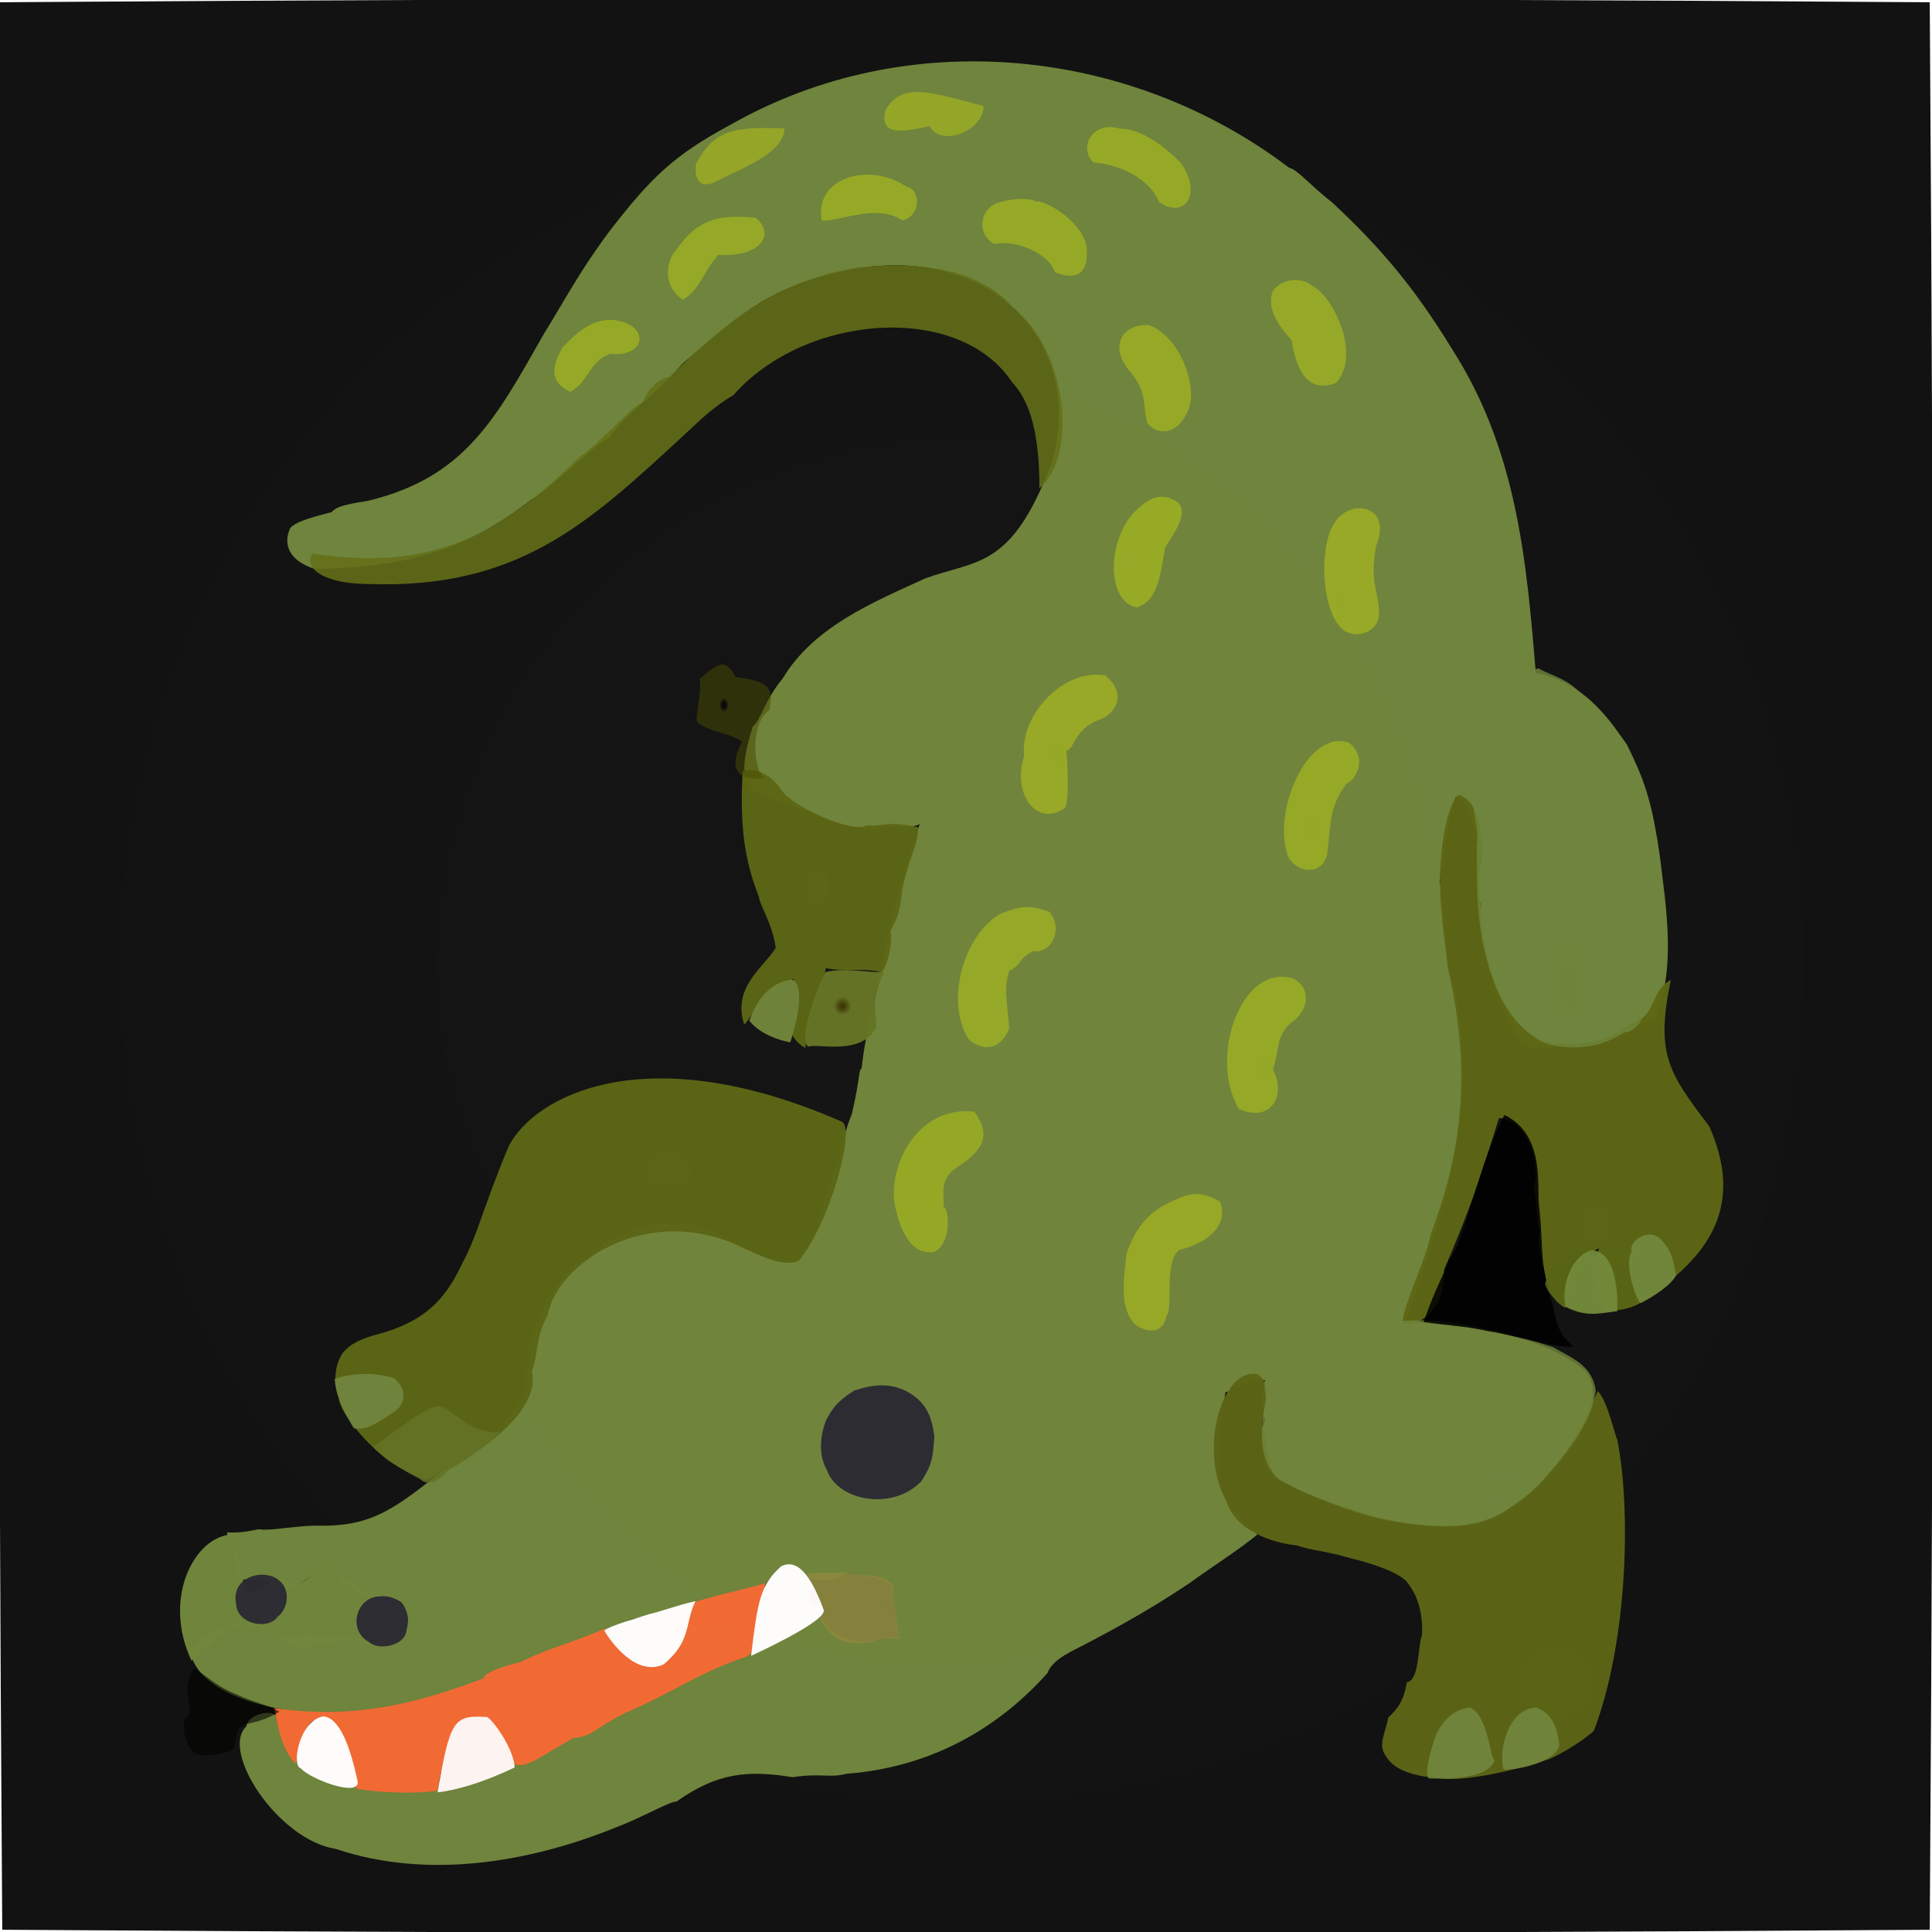 <?xml version="1.0" ?>
<svg xmlns="http://www.w3.org/2000/svg" version="1.1" width="512" height="512">
  <defs>
    <radialGradient id="shape_0_fill" cx="0.498" cy="0.498" r="0.499">
      <stop offset="0.0" stop-color="rgb(0, 0, 0)" stop-opacity="0.917"/>
      <stop offset="0.995" stop-color="rgb(0, 0, 0)" stop-opacity="0.929"/>
    </radialGradient>
    <radialGradient id="shape_1_fill" cx="0.504" cy="0.537" r="0.422">
      <stop offset="0.0" stop-color="rgb(113, 134, 60)" stop-opacity="0.989"/>
      <stop offset="1.0" stop-color="rgb(112, 133, 60)" stop-opacity="0.995"/>
    </radialGradient>
    <radialGradient id="shape_2_fill" cx="0.643" cy="0.301" r="0.116">
      <stop offset="0.0" stop-color="rgb(91, 101, 23)" stop-opacity="1.0"/>
      <stop offset="1.0" stop-color="rgb(91, 101, 21)" stop-opacity="0.987"/>
    </radialGradient>
    <radialGradient id="shape_3_fill" cx="0.824" cy="0.76" r="0.104">
      <stop offset="0.011" stop-color="rgb(91, 101, 21)" stop-opacity="0.986"/>
      <stop offset="0.97" stop-color="rgb(91, 101, 21)" stop-opacity="0.985"/>
    </radialGradient>
    <radialGradient id="shape_4_fill" cx="0.578" cy="0.811" r="0.115">
      <stop offset="0.0" stop-color="rgb(90, 101, 22)" stop-opacity="1.0"/>
      <stop offset="1.0" stop-color="rgb(92, 102, 21)" stop-opacity="0.976"/>
    </radialGradient>
    <radialGradient id="shape_5_fill" cx="0.447" cy="0.811" r="0.1">
      <stop offset="0.0" stop-color="rgb(111, 132, 59)" stop-opacity="1.0"/>
      <stop offset="1.0" stop-color="rgb(111, 133, 60)" stop-opacity="0.809"/>
    </radialGradient>
    <radialGradient id="shape_6_fill" cx="0.732" cy="0.734" r="0.1">
      <stop offset="0.005" stop-color="rgb(111, 132, 60)" stop-opacity="0.793"/>
      <stop offset="1.0" stop-color="rgb(112, 133, 59)" stop-opacity="0.805"/>
    </radialGradient>
    <radialGradient id="shape_7_fill" cx="0.205" cy="0.389" r="0.14">
      <stop offset="0.023" stop-color="rgb(107, 122, 34)" stop-opacity="0.805"/>
      <stop offset="1.0" stop-color="rgb(100, 111, 23)" stop-opacity="0.894"/>
    </radialGradient>
    <radialGradient id="shape_8_fill" cx="0.879" cy="0.273" r="0.112">
      <stop offset="0.0" stop-color="rgb(240, 108, 55)" stop-opacity="1.0"/>
      <stop offset="1.0" stop-color="rgb(241, 106, 52)" stop-opacity="1.0"/>
    </radialGradient>
    <radialGradient id="shape_9_fill" cx="0.461" cy="0.422" r="0.1">
      <stop offset="0.0" stop-color="rgb(101, 113, 24)" stop-opacity="0.887"/>
      <stop offset="1.0" stop-color="rgb(92, 102, 21)" stop-opacity="0.97"/>
    </radialGradient>
    <radialGradient id="shape_10_fill" cx="0.646" cy="0.775" r="0.1">
      <stop offset="0.0" stop-color="rgb(0, 0, 0)" stop-opacity="1.0"/>
      <stop offset="1.0" stop-color="rgb(0, 0, 0)" stop-opacity="0.87"/>
    </radialGradient>
    <radialGradient id="shape_11_fill" cx="0.828" cy="0.143" r="0.1">
      <stop offset="0.0" stop-color="rgb(94, 108, 57)" stop-opacity="1.0"/>
      <stop offset="1.0" stop-color="rgb(112, 135, 60)" stop-opacity="0.984"/>
    </radialGradient>
    <radialGradient id="shape_12_fill" cx="0.744" cy="0.453" r="0.1">
      <stop offset="0.0" stop-color="rgb(47, 45, 51)" stop-opacity="1.0"/>
      <stop offset="1.0" stop-color="rgb(45, 43, 51)" stop-opacity="0.991"/>
    </radialGradient>
    <radialGradient id="shape_13_fill" cx="0.607" cy="0.48" r="0.1">
      <stop offset="0.0" stop-color="rgb(149, 167, 39)" stop-opacity="1.0"/>
      <stop offset="1.0" stop-color="rgb(150, 168, 38)" stop-opacity="0.995"/>
    </radialGradient>
    <radialGradient id="shape_14_fill" cx="0.5" cy="0.516" r="0.1">
      <stop offset="0.006" stop-color="rgb(151, 169, 38)" stop-opacity="0.992"/>
      <stop offset="0.998" stop-color="rgb(150, 168, 39)" stop-opacity="0.993"/>
    </radialGradient>
    <radialGradient id="shape_15_fill" cx="0.381" cy="0.547" r="0.1">
      <stop offset="0.0" stop-color="rgb(149, 167, 39)" stop-opacity="1.0"/>
      <stop offset="1.0" stop-color="rgb(151, 169, 38)" stop-opacity="0.993"/>
    </radialGradient>
    <radialGradient id="shape_16_fill" cx="0.647" cy="0.602" r="0.1">
      <stop offset="0.0" stop-color="rgb(150, 168, 38)" stop-opacity="0.996"/>
      <stop offset="0.982" stop-color="rgb(150, 168, 38)" stop-opacity="0.994"/>
    </radialGradient>
    <radialGradient id="shape_17_fill" cx="0.74" cy="0.223" r="0.1">
      <stop offset="0.0" stop-color="rgb(97, 111, 34)" stop-opacity="1.0"/>
      <stop offset="1.0" stop-color="rgb(100, 115, 39)" stop-opacity="0.872"/>
    </radialGradient>
    <radialGradient id="shape_18_fill" cx="0.537" cy="0.65" r="0.1">
      <stop offset="0.0" stop-color="rgb(149, 167, 39)" stop-opacity="1.0"/>
      <stop offset="1.0" stop-color="rgb(150, 168, 38)" stop-opacity="0.998"/>
    </radialGradient>
    <radialGradient id="shape_19_fill" cx="0.293" cy="0.699" r="0.1">
      <stop offset="0.0" stop-color="rgb(149, 167, 40)" stop-opacity="1.0"/>
      <stop offset="1.0" stop-color="rgb(151, 169, 38)" stop-opacity="0.997"/>
    </radialGradient>
    <radialGradient id="shape_20_fill" cx="0.414" cy="0.68" r="0.1">
      <stop offset="0.0" stop-color="rgb(149, 167, 39)" stop-opacity="1.0"/>
      <stop offset="1.0" stop-color="rgb(151, 169, 38)" stop-opacity="0.99"/>
    </radialGradient>
    <radialGradient id="shape_21_fill" cx="0.366" cy="0.378" r="0.099">
      <stop offset="0.218" stop-color="rgb(0, 0, 0)" stop-opacity="0.527"/>
      <stop offset="0.593" stop-color="rgb(71, 74, 0)" stop-opacity="0.523"/>
    </radialGradient>
    <radialGradient id="shape_22_fill" cx="0.17" cy="0.678" r="0.1">
      <stop offset="0.0" stop-color="rgb(149, 167, 39)" stop-opacity="1.0"/>
      <stop offset="1.0" stop-color="rgb(150, 168, 39)" stop-opacity="0.994"/>
    </radialGradient>
    <radialGradient id="shape_23_fill" cx="0.828" cy="0.443" r="0.1">
      <stop offset="0.0" stop-color="rgb(130, 129, 59)" stop-opacity="1.0"/>
      <stop offset="1.0" stop-color="rgb(140, 135, 62)" stop-opacity="0.945"/>
    </radialGradient>
    <radialGradient id="shape_24_fill" cx="0.191" cy="0.598" r="0.1">
      <stop offset="0.0" stop-color="rgb(149, 167, 39)" stop-opacity="1.0"/>
      <stop offset="1.0" stop-color="rgb(151, 169, 39)" stop-opacity="0.991"/>
    </radialGradient>
    <radialGradient id="shape_25_fill" cx="0.119" cy="0.535" r="0.1">
      <stop offset="0.0" stop-color="rgb(149, 167, 40)" stop-opacity="1.0"/>
      <stop offset="1.0" stop-color="rgb(151, 169, 39)" stop-opacity="0.996"/>
    </radialGradient>
    <radialGradient id="shape_26_fill" cx="0.283" cy="0.59" r="0.1">
      <stop offset="0.0" stop-color="rgb(149, 167, 39)" stop-opacity="1.0"/>
      <stop offset="1.0" stop-color="rgb(151, 169, 38)" stop-opacity="0.998"/>
    </radialGradient>
    <radialGradient id="shape_27_fill" cx="0.521" cy="0.434" r="0.1">
      <stop offset="0.126" stop-color="rgb(74, 63, 0)" stop-opacity="0.779"/>
      <stop offset="1.0" stop-color="rgb(101, 116, 37)" stop-opacity="0.972"/>
    </radialGradient>
    <radialGradient id="shape_28_fill" cx="0.082" cy="0.59" r="0.1">
      <stop offset="0.0" stop-color="rgb(148, 166, 40)" stop-opacity="1.0"/>
      <stop offset="1.0" stop-color="rgb(151, 169, 39)" stop-opacity="0.995"/>
    </radialGradient>
    <radialGradient id="shape_29_fill" cx="0.664" cy="0.822" r="0.1">
      <stop offset="0.0" stop-color="rgb(104, 121, 44)" stop-opacity="1.0"/>
      <stop offset="1.0" stop-color="rgb(87, 99, 22)" stop-opacity="0.856"/>
    </radialGradient>
    <radialGradient id="shape_30_fill" cx="0.887" cy="0.111" r="0.1">
      <stop offset="0.0" stop-color="rgb(6, 7, 3)" stop-opacity="1.0"/>
      <stop offset="1.0" stop-color="rgb(1, 1, 0)" stop-opacity="0.587"/>
    </radialGradient>
    <radialGradient id="shape_31_fill" cx="0.127" cy="0.367" r="0.1">
      <stop offset="0.0" stop-color="rgb(148, 166, 40)" stop-opacity="1.0"/>
      <stop offset="1.0" stop-color="rgb(150, 168, 39)" stop-opacity="0.996"/>
    </radialGradient>
    <radialGradient id="shape_32_fill" cx="0.83" cy="0.404" r="0.1">
      <stop offset="0.0" stop-color="rgb(251, 244, 240)" stop-opacity="1.0"/>
      <stop offset="1.0" stop-color="rgb(254, 251, 251)" stop-opacity="1.0"/>
    </radialGradient>
    <radialGradient id="shape_33_fill" cx="0.906" cy="0.244" r="0.1">
      <stop offset="0.0" stop-color="rgb(252, 248, 246)" stop-opacity="1.0"/>
      <stop offset="1.0" stop-color="rgb(253, 243, 240)" stop-opacity="1.0"/>
    </radialGradient>
    <radialGradient id="shape_34_fill" cx="0.846" cy="0.336" r="0.1">
      <stop offset="0.0" stop-color="rgb(252, 248, 246)" stop-opacity="1.0"/>
      <stop offset="1.0" stop-color="rgb(254, 252, 251)" stop-opacity="1.0"/>
    </radialGradient>
    <radialGradient id="shape_35_fill" cx="0.904" cy="0.754" r="0.1">
      <stop offset="0.0" stop-color="rgb(112, 132, 59)" stop-opacity="1.0"/>
      <stop offset="1.0" stop-color="rgb(113, 134, 62)" stop-opacity="0.912"/>
    </radialGradient>
    <radialGradient id="shape_36_fill" cx="0.102" cy="0.447" r="0.1">
      <stop offset="0.0" stop-color="rgb(149, 167, 39)" stop-opacity="1.0"/>
      <stop offset="1.0" stop-color="rgb(150, 169, 38)" stop-opacity="0.994"/>
    </radialGradient>
    <radialGradient id="shape_37_fill" cx="0.18" cy="0.305" r="0.1">
      <stop offset="0.0" stop-color="rgb(148, 166, 40)" stop-opacity="1.0"/>
      <stop offset="1.0" stop-color="rgb(151, 169, 39)" stop-opacity="0.995"/>
    </radialGradient>
    <radialGradient id="shape_38_fill" cx="0.057" cy="0.48" r="0.1">
      <stop offset="0.0" stop-color="rgb(149, 167, 39)" stop-opacity="1.0"/>
      <stop offset="1.0" stop-color="rgb(148, 166, 40)" stop-opacity="0.994"/>
    </radialGradient>
    <radialGradient id="shape_39_fill" cx="0.723" cy="0.188" r="0.1">
      <stop offset="0.0" stop-color="rgb(112, 132, 59)" stop-opacity="1.0"/>
      <stop offset="1.0" stop-color="rgb(113, 134, 63)" stop-opacity="0.916"/>
    </radialGradient>
    <radialGradient id="shape_40_fill" cx="0.664" cy="0.822" r="0.1">
      <stop offset="0.0" stop-color="rgb(111, 132, 56)" stop-opacity="1.0"/>
      <stop offset="1.0" stop-color="rgb(115, 138, 60)" stop-opacity="0.932"/>
    </radialGradient>
    <radialGradient id="shape_41_fill" cx="0.906" cy="0.168" r="0.1">
      <stop offset="0.0" stop-color="rgb(252, 248, 246)" stop-opacity="1.0"/>
      <stop offset="1.0" stop-color="rgb(254, 251, 250)" stop-opacity="1.0"/>
    </radialGradient>
    <radialGradient id="shape_42_fill" cx="0.078" cy="0.379" r="0.1">
      <stop offset="0.0" stop-color="rgb(149, 167, 39)" stop-opacity="1.0"/>
      <stop offset="1.0" stop-color="rgb(148, 166, 40)" stop-opacity="0.977"/>
    </radialGradient>
    <radialGradient id="shape_43_fill" cx="0.898" cy="0.789" r="0.1">
      <stop offset="0.0" stop-color="rgb(111, 131, 58)" stop-opacity="1.0"/>
      <stop offset="1.0" stop-color="rgb(113, 134, 62)" stop-opacity="0.925"/>
    </radialGradient>
    <radialGradient id="shape_44_fill" cx="0.654" cy="0.854" r="0.1">
      <stop offset="0.0" stop-color="rgb(111, 132, 56)" stop-opacity="1.0"/>
      <stop offset="1.0" stop-color="rgb(112, 134, 58)" stop-opacity="1.0"/>
    </radialGradient>
    <radialGradient id="shape_45_fill" cx="0.521" cy="0.4" r="0.1">
      <stop offset="0.0" stop-color="rgb(110, 130, 57)" stop-opacity="1.0"/>
      <stop offset="1.0" stop-color="rgb(110, 131, 57)" stop-opacity="1.0"/>
    </radialGradient>
    <radialGradient id="shape_46_fill" cx="0.826" cy="0.133" r="0.1">
      <stop offset="0.0" stop-color="rgb(51, 51, 51)" stop-opacity="1.0"/>
      <stop offset="1.0" stop-color="rgb(44, 43, 51)" stop-opacity="0.981"/>
    </radialGradient>
    <radialGradient id="shape_47_fill" cx="0.838" cy="0.195" r="0.1">
      <stop offset="0.0" stop-color="rgb(47, 46, 51)" stop-opacity="1.0"/>
      <stop offset="1.0" stop-color="rgb(46, 44, 51)" stop-opacity="1.0"/>
    </radialGradient>
  </defs>
  <g>
    <path d="M 0.001 0.597 C 168.96 -0.597 337.92 -0.597 511.403 0.597 C 512.597 168.96 512.597 337.92 511.403 511.403 C 343.04 512.597 174.08 512.597 0.597 511.403 C -0.597 343.04 -0.597 174.08 0.001 0.597" stroke-width="0.0" fill="url(#shape_0_fill)"/>
    <path d="M 341.66 44.479 C 343.649 44.776 347.29 49.159 353.098 53.709 C 366.202 65.916 375.026 76.522 384.817 92.519 C 401.973 119.245 404.535 148.512 407 178.244 C 419.888 181.161 425.419 189.325 431.104 197.236 C 435.486 206.081 437.638 211.765 439.475 224.546 C 441.94 242.015 444.103 257.407 438.374 270.659 C 432.81 270.778 429.745 275.833 423.958 275.993 C 413.737 276.749 410.841 279.056 403.414 277.107 C 396.916 267.51 390.999 249.087 392.613 239.22 C 391.041 238.394 390.731 234.352 392.636 228.166 C 392.209 227.254 390.196 212.608 385.827 211.187 C 382.29 221.848 383.337 226.319 381.487 233.522 C 383.085 240.431 382.531 254.334 385.36 261.457 C 392.09 293.933 382.922 319.762 372.622 350.271 C 375.555 350.15 387.487 351.591 392.306 352.256 C 402.556 354.368 411.853 356.626 420.049 363.182 C 428.904 373.883 407.798 396.04 399.712 400.528 C 384.878 411.198 348.392 399.568 335.95 390.093 C 333.978 385.24 333.629 380.342 335.329 376.316 C 334.01 374.997 334.232 366.155 335.518 365.765 C 330.665 365.47 326.704 368.888 324.765 368.913 C 323.399 377.156 323.176 385.613 323.664 393.262 C 324.692 399.536 329.694 402.21 333.188 406.696 C 328.76 410.37 321.976 414.693 315.094 419.641 C 305.322 426.197 296.088 431.337 286.306 436.411 C 285.296 437.025 278.847 439.59 277.595 443.377 C 263.448 459.198 245.317 468.463 224.348 470.068 C 219.715 471.257 217.72 469.823 210.014 470.975 C 198.107 469.019 190 469.82 179.215 477.483 C 178.203 477.054 169.235 482.057 163.819 484.043 C 140.755 493.494 113.53 498.224 88.973 489.978 C 73.679 487.618 58.219 463.986 65.308 457.477 C 65.671 454.304 72.27 452.869 73.109 454.802 C 74.862 464.848 80.564 465.695 83.924 468.156 C 87.778 474.382 117.717 474.973 131.797 467.338 C 146.595 464.462 153.386 459.244 165.463 453.322 C 170.775 452.579 179.276 446.115 180.223 446.554 C 187.762 441.613 196.276 437.775 205.294 434.721 C 210.648 434.255 212.635 430.755 217.152 428.143 C 223.718 438.771 234.959 433.586 238.242 433.872 C 237.227 432.754 237.313 423.731 236.321 420.607 C 235.278 417.667 226.185 417.531 223.519 416.776 C 223.038 419.523 214.272 419.727 212.09 416.506 C 209.097 413.871 201.824 418.246 202.533 422.312 C 197.179 419.859 194.239 423.359 192.213 422.616 C 184.425 423.918 182.866 428.07 180.434 430.502 C 174.263 429.502 169.618 427.606 166.195 429.769 C 160.861 431.477 159.813 434.977 154.024 436.598 C 145.711 436.974 140.908 440.83 133.286 442.834 C 112.505 459.822 53.271 457.808 50.327 437.169 C 54.819 432.699 61.915 429.029 70.507 430.575 C 75.735 435.519 77.642 434.189 81.358 433.309 C 87.18 434.832 91.521 433.3 96.086 433.993 C 96.846 437.164 107.004 435.544 107.784 430.427 C 108.02 425.451 106.427 423.348 102.266 423.629 C 95.586 425.356 91.63 418.995 86.237 414.777 C 83.413 417.291 76.699 421.929 74.906 421.489 C 71.946 417.926 66.403 418.84 62.883 418.548 C 62.693 411.678 60.674 409.965 60.151 406.099 C 66.096 406.366 68.04 404.88 69.558 405.395 C 73.905 405.417 79.852 404.157 84.816 404.324 C 97.742 404.503 103.779 400.302 114.422 392.052 C 126.6 383.029 132.144 381.857 139.561 367.625 C 137.734 338.991 166.263 320.043 183.379 324.673 C 194.438 327.408 195.596 331.401 207.035 334.287 C 215.52 335.622 218.021 319.744 219.094 315.195 C 222.513 308.584 223.219 301.165 225.75 295.224 C 228.056 285.247 227.445 283.773 228.354 283.113 C 229.495 271.981 232.208 265.761 234.293 252.498 C 237.414 239.025 239.755 229.992 243.766 218.3 C 242.646 219.755 233.447 218.561 232.227 219.866 C 219.892 219.379 214.036 214.436 200.176 210.103 C 196.611 206.803 196.229 203.16 199.503 192.513 C 201.47 191.094 202.862 185.201 207.402 179.835 C 215.655 166.058 231.344 159.611 245.322 153.234 C 259.044 148.314 267.989 150.718 278.514 123.161 C 288.288 91.205 262.438 62.496 221.55 72.247 C 202.277 76.913 194.263 84.986 180.812 96.44 C 172.292 106.03 166.996 108.468 161.293 116.168 C 159.403 116.185 146.456 129.133 140.52 132.64 C 122.772 146.598 105.344 150.468 83.454 150.795 C 75.024 148.043 75.545 142.771 76.943 139.895 C 78.667 137.975 84.266 136.693 87.983 135.685 C 89.267 133.563 96.866 133.023 97.892 132.631 C 123.307 126.35 131.327 110.994 144.098 88.543 C 149.814 79.329 153.503 72.009 161.571 61.205 C 172.578 47.023 178.423 41.19 193.832 32.928 C 240.408 6.525 299.302 12.309 341.66 44.479" stroke-width="0.0" fill="url(#shape_1_fill)"/>
    <path d="M 223.015 297.222 C 226.993 298.651 219.825 324.42 211.694 334.088 C 206.792 336.215 199.842 331.776 193.124 329.035 C 169.219 319.957 147.628 335.498 145.17 348.38 C 141.625 355.343 142.975 357.364 140.94 363.495 C 143.894 377.073 116.871 390.599 113.278 392.019 C 111.441 392.308 102.352 387.088 101.307 385.691 C 97.192 382.487 89.846 374.341 89.757 370.232 C 88.904 368.854 87.924 362.822 90.805 358.583 C 93.515 355.233 97.596 354.296 102.226 352.976 C 111.999 349.913 117.754 344.942 122.217 335.363 C 126.889 326.675 127.084 322.454 134.777 303.811 C 141.683 290.344 171.254 274.562 223.015 297.222" stroke-width="0.0" fill="url(#shape_2_fill)"/>
    <path d="M 333.102 364.141 C 336.991 366.358 335.504 371.476 334.405 377.453 C 336.21 382.304 334.855 386.934 338.239 391.37 C 346.174 396.802 353.641 398.003 363.358 401.69 C 380.003 405.517 391.577 405.931 400.511 399.297 C 411.074 392.184 417.931 381.617 423.418 368.65 C 426.092 371.33 427.985 380.694 428.561 381.379 C 432.327 400.023 431.33 435.221 422.425 458.585 C 420.51 460.631 414.399 464.52 410.712 466.115 C 403.117 468.732 388.112 472.402 381.375 471.284 C 374.642 470.683 369.509 469.144 367.337 465.473 C 365.046 462.408 367.068 459.645 367.914 455.155 C 371.099 452.286 372.224 449.594 372.813 445.861 C 376.227 445.228 375.641 436.661 376.871 433.218 C 377.136 425.938 374.952 421.875 372.749 419.088 C 370.031 416.327 362.648 414.085 358.316 413.045 C 350.11 410.679 348.096 411.082 343.573 409.523 C 339.983 409.231 327.79 406.938 324.949 397.714 C 317.462 384.199 323.837 362.511 333.102 364.141" stroke-width="0.0" fill="url(#shape_3_fill)"/>
    <path d="M 386.553 210.646 C 392.387 212.068 393.955 224.308 391.976 230.162 C 391.74 262.978 402.661 276.056 412.818 276.519 C 425.181 277.33 427.455 273.917 433.552 270.58 C 438.95 268.857 437.465 262.279 442.784 259.715 C 438.642 279.484 442.294 284.386 452.982 298.512 C 461.269 317.258 454.647 329.417 442.822 339.222 C 441.506 338.119 438.718 329.899 439.076 327.52 C 432.288 329.24 431.245 337.696 437.243 342.229 C 435.955 346.886 426.609 348.132 423.901 346.841 C 423.043 342.432 421.91 336.218 423.794 330.798 C 416.068 333.78 415.953 345.69 414.863 346.6 C 410.213 344.261 409.703 338.813 409.265 336.735 C 408.614 334.441 407.151 327.804 408.171 325.635 C 406.885 324.808 407.56 316.168 406.309 315.201 C 408.555 309.311 405.151 296.807 397.237 296.266 C 392.184 312.786 388.686 322.658 382.66 336.56 C 382.896 342.411 380.382 350.95 371.923 350.855 C 370.706 348.238 377.906 334.331 379.177 327.008 C 388.204 303.009 389.618 282.437 383.672 256.299 C 382.7 247.759 381.52 240.24 381.568 231.981 C 381.714 228.234 382.616 214.206 386.553 210.646" stroke-width="0.0" fill="url(#shape_4_fill)"/>
    <path d="M 407.643 177.105 C 411.831 179.439 416.537 179.889 420.742 186.057 C 425.163 188.198 430.689 195.441 431.334 200.871 C 447.134 226.125 440.471 274.344 430.368 273.575 C 421.806 279.628 410.254 277.569 407.53 275.463 C 398.183 269.503 394.918 259.139 392.805 249.111 C 391.322 240.956 391.39 234.042 391.353 224.216 C 392.073 220.202 390.106 213.988 389.931 208.726 C 392.613 201.75 391.538 199.689 396.085 195.527 C 400.118 182.769 402.122 179.055 407.643 177.105" stroke-width="0.0" fill="url(#shape_5_fill)"/>
    <path d="M 411.619 357.022 C 416.653 359.987 421.701 361.603 422.893 368.306 C 422.557 372.881 419.767 380.074 410.253 390.647 C 399.143 404.616 377.618 411.808 339.245 392.301 C 331.426 386.1 335.414 372.597 335.473 370.321 C 334.675 365.731 335.098 362.935 338.334 359.92 C 341.292 356.9 343.752 355.425 351.012 355.195 C 356.594 353.239 361.792 353.052 365.343 351.584 C 376.722 346.79 400.428 353.351 411.619 357.022" stroke-width="0.0" fill="url(#shape_6_fill)"/>
    <path d="M 269.096 82.207 C 282.338 92.462 285.983 120.63 275.456 129.389 C 275.45 115.358 273.169 106.504 268.188 101.257 C 254.055 79.931 213.234 83.17 194.375 104.716 C 189.364 107.579 185.294 111.517 181.276 115.288 C 155.933 138.692 137.309 156.258 97.234 154.761 C 85.582 154.65 80.403 150.466 82.816 146.722 C 115.367 151.821 133.551 140.718 153.293 121.374 C 159.779 116.805 167.009 108.015 170.436 106.572 C 171.496 103.114 174.993 99.983 177.349 99.973 C 191.687 85.94 205.05 74.555 227.245 70.916 C 244.16 69.075 260.389 71.385 269.096 82.207" stroke-width="0.0" fill="url(#shape_7_fill)"/>
    <path d="M 202.702 419.564 C 202.546 423.362 201.232 438.661 197.416 439.174 C 185.725 443.005 177.296 449.045 165.822 453.889 C 157.19 458.19 157.139 460.157 151.986 460.576 C 140.691 466.994 139.539 468.757 135.225 467.27 C 133.699 463.865 131.055 454.879 124.228 455.443 C 119.067 456.755 117.025 469.312 115.841 474.579 C 110.12 475.326 101.99 475.256 94.523 474.05 C 92.493 469.152 90.231 455.485 84.471 455.592 C 80.186 455.72 79.279 464.794 78.318 467.403 C 73.988 463.184 72.97 453.661 72.715 452.666 C 93.74 455.7 109.979 451.616 128.085 444.808 C 128.432 443.298 132.728 441.722 138.027 440.459 C 144.077 437.195 152.491 435.103 160.327 431.568 C 166.458 436.556 167.451 441.166 174.716 441.288 C 182.305 437.915 180.347 429.835 182.954 425.05 C 185.687 423.667 198.769 420.846 202.702 419.564" stroke-width="0.0" fill="url(#shape_8_fill)"/>
    <path d="M 207.292 209.623 C 210.113 213.866 226.231 220.99 229.592 218.754 C 234.669 219.053 235.068 217.429 243.316 219.22 C 243.347 224.126 241.24 226.147 239.173 235.345 C 238.28 244.217 236.762 244.418 236.018 246.862 C 236.756 249.898 234.749 257.561 233.419 257.696 C 229.584 256.37 223.238 257.617 218.852 256.553 C 217.47 264.186 214.154 269.72 213.425 277.751 C 207.446 274.165 208.087 267.74 210.366 259.465 C 202.16 260.727 199.379 269.887 197.213 271.525 C 194.027 261.647 202.131 256.661 205.579 251.202 C 204.81 245.025 201.23 239.639 201.132 237.683 C 197.275 228.021 196.03 218.883 196.814 204.299 C 201.461 203.128 205.25 206.555 207.292 209.623" stroke-width="0.0" fill="url(#shape_9_fill)"/>
    <path d="M 398.688 295.473 C 409.92 300.935 407.047 315.076 407.953 320.308 C 409.161 332.162 407.769 333.809 411.647 346.434 C 413.196 354.915 415.475 354.797 416.847 356.969 C 411.127 357.055 399.879 353.477 394.335 352.771 C 387.293 351.225 384.572 351.441 377.264 350.319 C 380.803 340.313 382.689 337.928 383.895 333.874 C 387.78 330.489 392.165 307.232 398.688 295.473" stroke-width="0.0" fill="url(#shape_10_fill)"/>
    <path d="M 60.44 406.738 C 63.343 412.807 63.567 415.596 65.384 422.459 C 73.806 420.149 73.252 415.286 76.958 419.904 C 81.116 420.175 83.289 416.376 85.97 414.359 C 94.109 419.456 95.064 422.171 104.138 424.286 C 108.316 425.123 109.062 433.867 105.1 434.476 C 99.026 437.63 97.389 435.771 93.095 434.346 C 88.461 435.791 85.712 434.515 80.873 436.683 C 75.801 436.383 73.875 433.428 72.09 432.164 C 62.761 428.774 61.25 430.921 50.756 440.102 C 43.285 424.378 50.741 408.377 60.44 406.738" stroke-width="0.0" fill="url(#shape_11_fill)"/>
    <path d="M 241.024 369.142 C 245.049 371.623 246.911 374.746 247.625 380.824 C 247.152 385.091 247.568 387.402 244.129 392.591 C 236.55 400.417 222.066 397.89 219.119 389.558 C 216.824 385.5 217.309 380.482 218.983 376.202 C 219.887 375 220.539 372.098 226.344 368.537 C 231.187 366.886 236.069 366.229 241.024 369.142" stroke-width="0.0" fill="url(#shape_12_fill)"/>
    <path d="M 258.177 294.594 C 263.249 301.326 259.7 305.426 253.664 309.308 C 248.458 312.77 250.453 316.885 250.019 319.759 C 251.663 320.346 252.178 329.85 247.433 331.811 C 242.142 332.542 238.964 327.567 237.277 320 C 234.982 310.269 242.377 292.905 258.177 294.594" stroke-width="0.0" fill="url(#shape_13_fill)"/>
    <path d="M 278.066 241.61 C 282.06 246.404 278.381 252.812 273.872 252.066 C 269.902 253.883 270.667 255.916 267.456 257.251 C 265.928 262.264 266.833 264.644 267.481 272.529 C 264.781 279.063 259.731 278.185 256.679 275.377 C 250.201 264.917 255.747 247.453 265.099 242.195 C 271.484 239.597 273.374 240.094 278.066 241.61" stroke-width="0.0" fill="url(#shape_14_fill)"/>
    <path d="M 292.775 178.959 C 298.899 183.66 295.813 189.306 291.09 190.822 C 284.67 193.24 284.79 198.611 282.616 198.895 C 282.692 199.693 283.528 211.181 282.311 214.029 C 275.27 219.318 268.059 211.112 271.409 200.34 C 270.232 189.72 281.535 177.207 292.775 178.959" stroke-width="0.0" fill="url(#shape_15_fill)"/>
    <path d="M 323.367 318.486 C 325.875 325.327 318.993 329.734 312.407 331.276 C 308.437 334.527 311.012 346.662 309.163 348.65 C 308.251 353.332 304.621 353.444 301.043 351.19 C 296.544 346.998 297.779 339.423 298.493 332.491 C 300.314 326.495 303.885 321.479 309.571 318.845 C 314.61 316.425 317.566 315.055 323.367 318.486" stroke-width="0.0" fill="url(#shape_16_fill)"/>
    <path d="M 116.949 372.808 C 121.526 374.678 124.591 379.822 132.368 379.598 C 131.595 380.949 123.23 387.479 118.961 389.44 C 116.481 392.817 113.28 393.882 111.322 391.972 C 102.62 387.475 100.74 385.156 98.877 383.49 C 105.444 378.9 114.248 371.583 116.949 372.808" stroke-width="0.0" fill="url(#shape_17_fill)"/>
    <path d="M 342.592 259.285 C 347.529 261.652 347.036 267.58 342.403 270.827 C 337.981 274.543 339.208 277.818 337.351 283.468 C 341.257 291.192 335.93 297.551 328.299 293.839 C 320.203 280.29 328.926 255.273 342.592 259.285" stroke-width="0.0" fill="url(#shape_18_fill)"/>
    <path d="M 359.521 134.676 C 364.629 134.454 367.335 138.202 364.71 144.599 C 362.942 154.52 365.169 155.758 365.467 162.073 C 365.806 167.359 359.68 169.586 356.094 167.019 C 351.067 163.094 350.841 151.968 350.927 149.95 C 351.267 142.381 352.908 135.878 359.521 134.676" stroke-width="0.0" fill="url(#shape_19_fill)"/>
    <path d="M 357.593 196.889 C 362.638 201.046 359.177 206.785 356.789 207.699 C 352.342 213.955 352.821 217.006 351.699 226.454 C 350.43 231.81 344.271 231.65 341.545 227.41 C 336.697 215.839 346.432 192.75 357.593 196.889" stroke-width="0.0" fill="url(#shape_20_fill)"/>
    <path d="M 194.955 179.428 C 203.404 180.518 205.265 181.961 203.882 188.223 C 198.591 191.556 199.706 204.78 202.64 206.187 C 195.913 207.194 192.646 203.954 196.669 196.603 C 192.981 193.939 188.368 194.245 184.776 191.433 C 184.122 190 186.072 183.102 185.401 179.976 C 190.559 175.379 192.318 174.488 194.955 179.428" stroke-width="0.0" fill="url(#shape_21_fill)"/>
    <path d="M 347.551 75.616 C 353.379 78.366 360.823 94.056 354.109 101.461 C 347.073 104.208 343.594 98.956 342.322 90.174 C 336.928 84.309 336.09 80.525 337.308 77.062 C 339.976 73.648 344.895 73.465 347.551 75.616" stroke-width="0.0" fill="url(#shape_22_fill)"/>
    <path d="M 224.022 416.736 C 227.433 417.886 234.198 416.786 236.463 419.922 C 237.144 424.085 237.642 433.588 238.6 434.187 C 231.574 434.108 231.213 435.833 225.859 435.442 C 218.205 435.073 214.886 424.752 213.98 417.121 C 215.696 416.511 222.066 416.987 224.022 416.736" stroke-width="0.0" fill="url(#shape_23_fill)"/>
    <path d="M 304.466 86.131 C 313.328 89.514 317.743 103.645 314.636 109.254 C 311.23 116.565 305.533 114.499 303.965 111.943 C 302.689 106.581 304.185 103.974 299.146 98.074 C 294.018 91.876 297.237 85.785 304.466 86.131" stroke-width="0.0" fill="url(#shape_24_fill)"/>
    <path d="M 274.362 53.325 C 277.899 53.153 287.541 59.6 287.945 65.696 C 288.537 70.948 286.473 74.971 279.574 72.148 C 277.627 66.626 268.432 63.473 263.623 64.685 C 259.055 62.434 259.391 56.159 263.706 54.028 C 267.556 52.497 272.622 52.357 274.362 53.325" stroke-width="0.0" fill="url(#shape_25_fill)"/>
    <path d="M 312.31 133.263 C 315.089 136.355 310.573 142.053 308.772 145.111 C 307.347 153.703 306.503 159.311 301.194 161.005 C 292.528 158.979 293.804 141.447 301.447 134.947 C 304.955 131.555 308.317 130.416 312.31 133.263" stroke-width="0.0" fill="url(#shape_26_fill)"/>
    <path d="M 218.765 257.583 C 224.603 256.319 229.505 257.779 234.328 257.626 C 231.136 264.345 231.936 265.961 232.245 272.162 C 228.404 280.063 216.124 276.324 214.283 277.395 C 211.231 276.004 216.593 261.694 218.765 257.583" stroke-width="0.0" fill="url(#shape_27_fill)"/>
    <path d="M 296.651 34.073 C 302.163 34.132 307.883 38.05 312.984 43.224 C 318.768 51.56 313.803 58.238 307.157 53.507 C 305.588 49.258 299.234 43.768 289.748 43.048 C 285.612 38.941 289.703 31.956 296.651 34.073" stroke-width="0.0" fill="url(#shape_28_fill)"/>
    <path d="M 416.927 331.62 C 420.806 330.327 428.154 337.219 433.924 335.633 C 434.545 336.685 432.218 342.562 433.054 344.948 C 426.473 350.068 412.074 348.37 409.456 340.348 C 410.13 336.213 414.647 334.448 416.927 331.62" stroke-width="0.0" fill="url(#shape_29_fill)"/>
    <path d="M 51.237 442.377 C 53.329 442.588 56.051 446.296 62.347 448.913 C 68.125 451.551 71.612 451.919 74.042 453.645 C 64.388 459.208 63.18 453.91 62.153 463.278 C 60.124 465.018 53.683 465.472 52.166 464.922 C 49.289 463.826 47.025 455.858 50.306 454.22 C 50.153 449.553 48.503 447.363 51.237 442.377" stroke-width="0.0" fill="url(#shape_30_fill)"/>
    <path d="M 200.238 57.704 C 205.657 62.089 201.592 68.189 190.353 67.562 C 186.404 71.934 185.361 76.974 180.935 79.431 C 175.015 75.337 176.941 68.478 179.276 66.133 C 184.63 58.44 189.869 56.676 200.238 57.704" stroke-width="0.0" fill="url(#shape_31_fill)"/>
    <path d="M 207.016 415.088 C 211.947 412.566 215.605 419.38 218.256 426.56 C 219.285 428.881 207.042 435.106 199.046 438.818 C 200.789 424.156 201.489 420.051 207.016 415.088" stroke-width="0.0" fill="url(#shape_32_fill)"/>
    <path d="M 128.855 455.015 C 129.759 454.613 136.167 463.082 136.395 468.391 C 127.694 472.564 120.724 474.434 115.951 474.999 C 119.285 455.68 120.293 454.517 128.855 455.015" stroke-width="0.0" fill="url(#shape_33_fill)"/>
    <path d="M 184.299 424.313 C 181.435 430.111 183.336 434.873 175.869 441.083 C 168.461 444.443 161.811 434.932 160.153 432.166 C 160.994 430.973 169.961 428.507 171.88 427.81 C 175.975 426.84 178.727 425.622 184.299 424.313" stroke-width="0.0" fill="url(#shape_34_fill)"/>
    <path d="M 389.284 452.435 C 394.454 454.114 394.91 466.53 396.118 466.523 C 393.962 472.001 381.564 471.336 378.68 471.296 C 377.26 469.882 379.316 463.424 380.584 459.617 C 383.693 453.603 386.99 453.087 389.284 452.435" stroke-width="0.0" fill="url(#shape_35_fill)"/>
    <path d="M 240.061 49.38 C 244.263 50.21 243.968 57.441 239.088 58.405 C 232.21 53.647 221.499 59.129 217.765 58.395 C 215.649 47.296 230.038 42.728 240.061 49.38" stroke-width="0.0" fill="url(#shape_36_fill)"/>
    <path d="M 165.559 85.493 C 172.008 87.815 170.32 94.658 161.753 93.765 C 156.142 95.601 156.202 101.077 151.113 103.849 C 146.736 101.765 145.307 98.515 149.019 92.2 C 154.129 86.442 159.492 83.243 165.559 85.493" stroke-width="0.0" fill="url(#shape_37_fill)"/>
    <path d="M 260.637 28.097 C 260.894 34.453 249.387 39.271 246.318 33.392 C 235.203 36.227 233.679 33.846 234.607 29.315 C 238.871 21.884 245.493 24.027 260.637 28.097" stroke-width="0.0" fill="url(#shape_38_fill)"/>
    <path d="M 104.41 365.248 C 108.838 368.857 106.653 373.116 103.966 374.431 C 99.956 377.29 96.393 379.32 93.723 378.45 C 90.971 373.811 89.096 370.007 88.674 365.45 C 93.304 363.857 99.184 363.547 104.41 365.248" stroke-width="0.0" fill="url(#shape_39_fill)"/>
    <path d="M 421.842 331.291 C 428.731 331.822 428.717 344.028 428.591 347.466 C 423.286 348.213 420.025 349.011 414.837 346.276 C 413.602 339.461 417.181 332.531 421.842 331.291" stroke-width="0.0" fill="url(#shape_40_fill)"/>
    <path d="M 85.691 454.847 C 90.024 455.273 92.817 462.794 94.806 472.277 C 94.93 476.331 81.982 471.361 79.672 468.583 C 77.228 468.126 79.185 455.977 85.691 454.847" stroke-width="0.0" fill="url(#shape_41_fill)"/>
    <path d="M 207.894 34.041 C 207.869 40.643 196.041 44.793 190.104 47.936 C 186.035 50.14 183.822 48.247 184.455 43.376 C 189.21 34.565 194.187 33.453 207.894 34.041" stroke-width="0.0" fill="url(#shape_42_fill)"/>
    <path d="M 407.024 452.525 C 412.737 454.164 413.124 461.664 413.221 462.438 C 412.577 467.035 401.416 469.243 398.482 468.916 C 397.049 464.305 399.507 452.856 407.024 452.525" stroke-width="0.0" fill="url(#shape_43_fill)"/>
    <path d="M 439.373 327.782 C 444.085 331.626 443.572 336.778 444.228 337.831 C 443.234 340.321 438.031 343.742 434.772 345.346 C 433.685 344.645 430.269 335.155 432.38 331.734 C 431.518 329.244 436.109 325.694 439.373 327.782" stroke-width="0.0" fill="url(#shape_44_fill)"/>
    <path d="M 209.81 259.552 C 213.622 261.087 211.049 271.332 209.433 276.233 C 203.743 275.141 200.088 272.539 198.564 270.465 C 200.006 266.6 202.937 260.562 209.81 259.552" stroke-width="0.0" fill="url(#shape_45_fill)"/>
    <path d="M 72.319 417.828 C 77.494 420.006 76.555 426.291 73.573 428.46 C 70.88 432.2 62.794 430.248 62.6 425.169 C 61.169 418.647 68.035 416.129 72.319 417.828" stroke-width="0.0" fill="url(#shape_46_fill)"/>
    <path d="M 100.349 423.069 C 105.763 422.429 109.374 426.625 107.732 431.976 C 107.454 436.125 100.466 437.555 97.811 435.171 C 91.984 431.971 94.418 423.375 100.349 423.069" stroke-width="0.0" fill="url(#shape_47_fill)"/>
  </g>
</svg>

